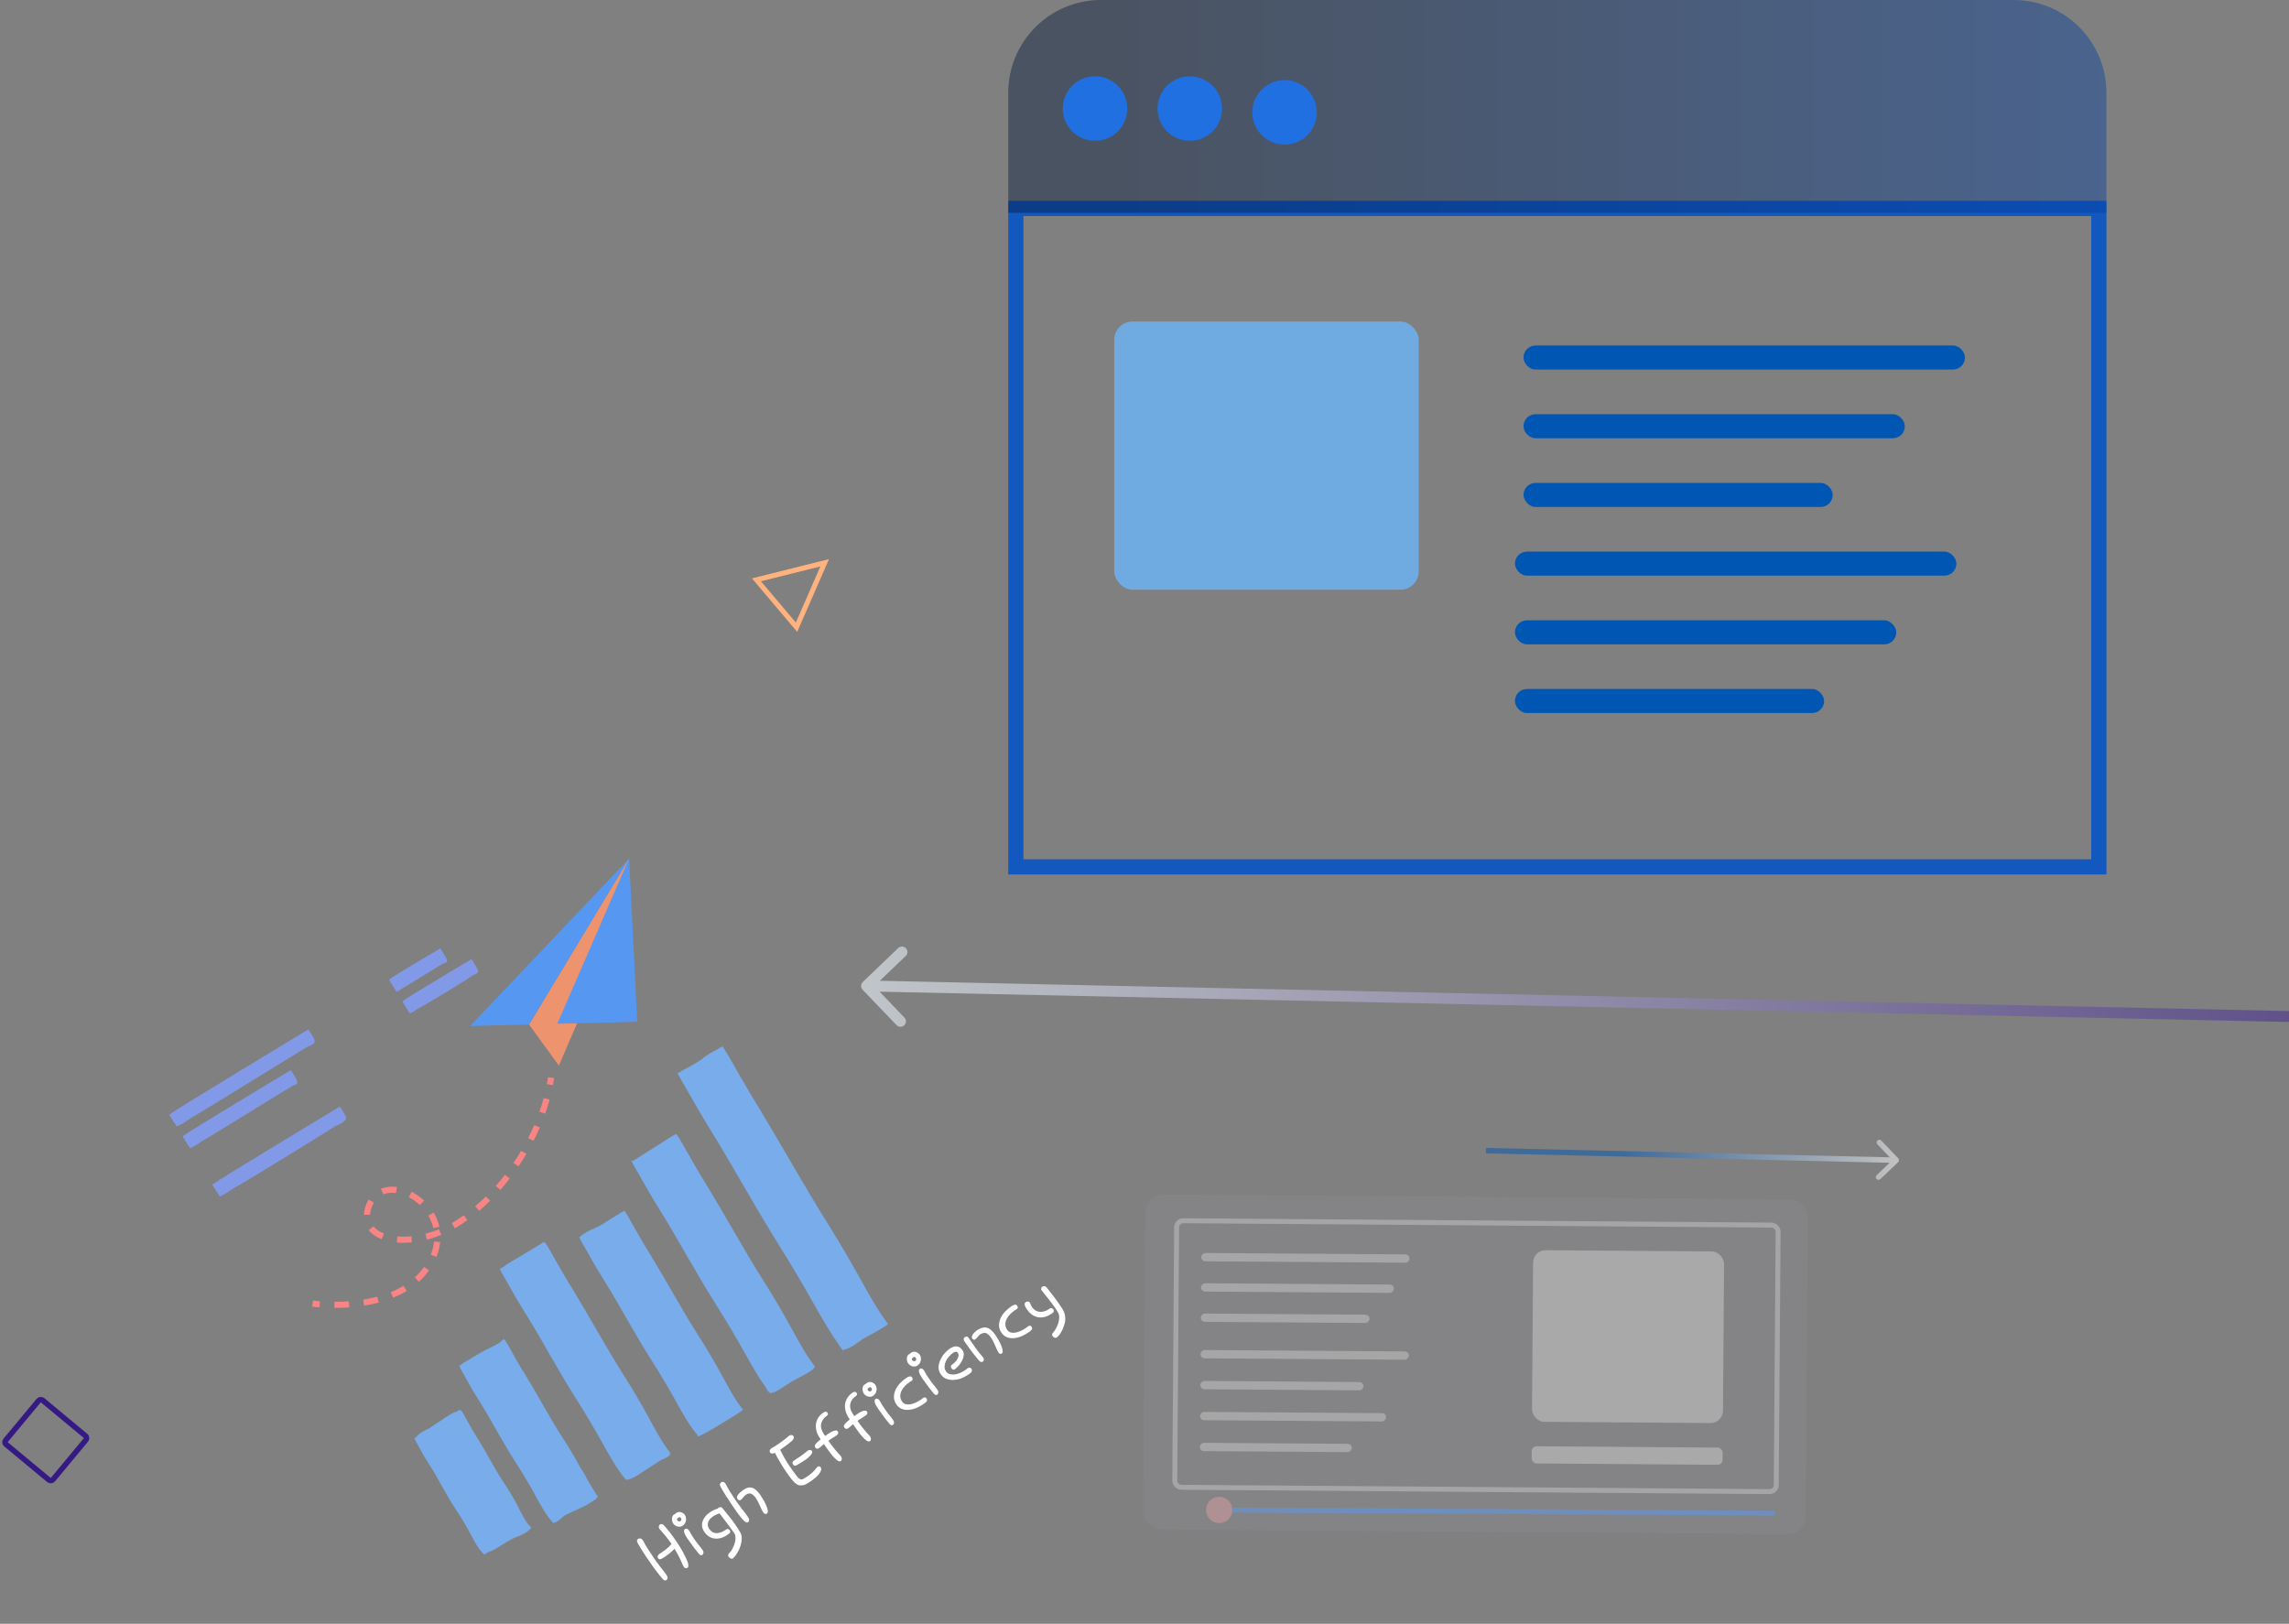 <svg width="420" height="298" viewBox="0 0 420 298" fill="none" xmlns="http://www.w3.org/2000/svg">
<rect x="0" y="0" width="420" height="298" fill="#808080" stroke="none"/>
<path d="M117.976 282.716C118.185 283.127 118.468 283.614 118.826 284.179C119.176 284.735 119.549 285.303 119.946 285.884C120.355 286.484 120.778 287.061 121.213 287.615C121.657 288.163 122.028 288.655 122.326 289.09C122.451 289.274 122.507 289.449 122.492 289.615C122.471 289.771 122.398 289.892 122.272 289.978C122.194 290.031 122.094 290.05 121.97 290.035C121.849 290.004 121.727 289.918 121.602 289.776C121.157 289.27 120.686 288.684 120.188 288.016C119.7 287.342 119.218 286.657 118.742 285.96C118.392 285.447 118.068 284.951 117.771 284.474C117.466 283.986 117.198 283.531 116.966 283.107C116.886 282.949 116.857 282.813 116.879 282.699C116.9 282.585 116.964 282.491 117.071 282.419C117.197 282.333 117.341 282.305 117.504 282.336C117.667 282.367 117.804 282.464 117.917 282.629L117.976 282.716ZM121.114 280.703C121.084 280.68 121.05 280.64 121.01 280.582C120.898 280.417 120.855 280.262 120.883 280.115C120.914 279.952 120.982 279.835 121.089 279.762C121.176 279.703 121.29 279.682 121.43 279.7C121.563 279.708 121.685 279.774 121.797 279.896C122.198 280.317 122.587 280.783 122.963 281.292C123.349 281.795 123.727 282.318 124.096 282.86C124.255 283.092 124.435 283.366 124.637 283.683C124.832 283.989 125.024 284.312 125.213 284.652C125.395 284.981 125.568 285.317 125.731 285.66C125.897 285.987 126.033 286.291 126.14 286.572C126.241 286.844 126.297 287.083 126.309 287.287C126.321 287.492 126.274 287.631 126.167 287.703C126.061 287.776 125.937 287.803 125.798 287.785C125.667 287.761 125.546 287.666 125.434 287.502C125.381 287.424 125.346 287.363 125.329 287.317C125.099 286.751 124.854 286.216 124.595 285.711C124.336 285.207 124.063 284.713 123.775 284.228C123.273 284.741 122.708 285.212 122.079 285.641C121.74 285.872 121.465 286.031 121.255 286.118C121.045 286.205 120.864 286.137 120.712 285.914C120.639 285.808 120.628 285.688 120.678 285.554C120.722 285.41 120.832 285.279 121.006 285.16C121.09 285.117 121.171 285.069 121.248 285.016C121.325 284.963 121.403 284.911 121.48 284.858C121.79 284.646 122.095 284.417 122.394 284.17C122.687 283.913 122.962 283.641 123.219 283.352C122.863 282.829 122.506 282.349 122.151 281.911C121.795 281.472 121.449 281.07 121.114 280.703ZM126.46 280.928C126.592 281.164 126.731 281.409 126.877 281.665C127.033 281.913 127.196 282.163 127.368 282.415C127.612 282.773 127.871 283.121 128.145 283.46C128.428 283.791 128.685 284.127 128.916 284.465C129.048 284.659 129.099 284.837 129.068 285C129.047 285.156 128.983 285.271 128.877 285.344C128.78 285.41 128.675 285.432 128.561 285.41C128.45 285.372 128.337 285.279 128.221 285.131C127.895 284.715 127.595 284.338 127.322 284C127.051 283.645 126.791 283.284 126.54 282.916C126.441 282.771 126.31 282.59 126.149 282.374C125.99 282.142 125.851 281.918 125.732 281.701C125.616 281.468 125.542 281.256 125.51 281.065C125.482 280.857 125.546 280.701 125.7 280.595C125.797 280.529 125.909 280.516 126.036 280.557C126.173 280.591 126.291 280.681 126.39 280.826L126.46 280.928ZM123.504 278.093C123.529 278.047 123.557 278.014 123.586 277.995C123.624 277.968 123.662 277.95 123.697 277.94C123.743 277.923 123.775 277.908 123.794 277.895C123.836 277.852 123.876 277.818 123.915 277.791C123.947 277.755 123.987 277.72 124.036 277.687C124.355 277.469 124.665 277.414 124.965 277.521C125.275 277.622 125.513 277.793 125.678 278.035C125.757 278.152 125.814 278.297 125.848 278.472C125.892 278.641 125.901 278.82 125.873 279.008C125.849 279.181 125.786 279.359 125.684 279.542C125.582 279.725 125.43 279.886 125.226 280.025C125.091 280.117 124.942 280.169 124.779 280.181C124.617 280.192 124.459 280.179 124.306 280.142C124.146 280.095 123.999 280.025 123.865 279.932C123.724 279.83 123.611 279.715 123.525 279.59C123.393 279.396 123.317 279.15 123.297 278.851C123.288 278.545 123.356 278.293 123.504 278.093ZM124.368 278.61L124.251 278.689C124.216 278.742 124.205 278.799 124.219 278.86C124.233 278.922 124.256 278.977 124.289 279.025C124.349 279.113 124.439 279.172 124.559 279.203C124.673 279.224 124.759 279.215 124.817 279.176C124.962 279.077 125.03 278.967 125.019 278.847C125.001 278.717 124.966 278.614 124.913 278.536C124.759 278.414 124.609 278.403 124.464 278.502C124.444 278.515 124.412 278.551 124.368 278.61ZM135.874 281.314C136.03 281.605 136.103 281.952 136.095 282.355C136.093 282.768 136.026 283.189 135.894 283.62C135.772 284.044 135.592 284.457 135.356 284.859C135.127 285.271 134.867 285.619 134.578 285.901C134.565 285.924 134.539 285.949 134.5 285.975C134.375 286.061 134.233 286.072 134.077 286.009C133.92 285.946 133.795 285.846 133.703 285.711C133.643 285.624 133.607 285.528 133.592 285.424C133.595 285.323 133.634 285.226 133.711 285.13C133.969 284.884 134.188 284.592 134.37 284.256C134.561 283.912 134.707 283.564 134.807 283.212C134.907 282.86 134.957 282.528 134.957 282.216C134.957 281.904 134.899 281.653 134.783 281.462C134.341 280.814 133.89 280.185 133.432 279.575C132.967 278.956 132.497 278.341 132.022 277.728C131.906 277.765 131.797 277.804 131.697 277.844C131.597 277.884 131.496 277.924 131.396 277.964L130.829 278.287C130.306 278.644 130.002 279.029 129.915 279.443C129.822 279.847 129.884 280.208 130.102 280.528C130.485 281.089 130.939 281.369 131.462 281.366C131.995 281.357 132.552 281.155 133.133 280.758L133.292 280.649C133.37 280.597 133.469 280.586 133.589 280.617C133.72 280.642 133.821 280.707 133.894 280.814C133.993 280.959 134.019 281.09 133.971 281.208C133.933 281.319 133.803 281.45 133.58 281.602C133.087 281.939 132.623 282.163 132.188 282.275C131.757 282.371 131.358 282.388 130.99 282.327C130.615 282.256 130.279 282.117 129.981 281.909C129.692 281.694 129.443 281.432 129.231 281.122C129.013 280.803 128.88 280.483 128.831 280.161C128.785 279.824 128.812 279.5 128.913 279.19C129.023 278.874 129.189 278.576 129.41 278.297C129.641 278.012 129.926 277.754 130.265 277.523C130.507 277.358 130.753 277.218 131.002 277.105C131.251 276.992 131.468 276.915 131.652 276.874C131.697 276.815 131.749 276.766 131.807 276.726C131.923 276.647 132.046 276.598 132.176 276.581C132.306 276.563 132.426 276.615 132.538 276.738C132.97 277.266 133.39 277.788 133.798 278.304C134.21 278.803 134.594 279.314 134.951 279.837C135.116 280.079 135.276 280.324 135.432 280.573C135.581 280.812 135.728 281.059 135.874 281.314ZM135.284 274.524C135.35 274.351 135.494 274.167 135.717 273.973C135.942 273.763 136.19 273.565 136.461 273.38C137.022 272.997 137.549 272.885 138.042 273.046C138.528 273.197 139.032 273.654 139.554 274.419C139.824 274.816 140.059 275.202 140.258 275.577C140.451 275.942 140.602 276.278 140.713 276.586C140.827 276.877 140.885 277.129 140.887 277.34C140.889 277.551 140.832 277.696 140.716 277.776C140.619 277.842 140.511 277.859 140.39 277.828C140.269 277.797 140.163 277.713 140.07 277.578C139.951 277.404 139.84 277.21 139.737 276.996C139.634 276.783 139.53 276.557 139.423 276.317C139.316 276.078 139.205 275.842 139.089 275.609C138.966 275.367 138.835 275.144 138.696 274.94C138.425 274.543 138.146 274.28 137.859 274.15C137.575 274.003 137.239 274.062 136.852 274.326C136.658 274.459 136.492 274.621 136.355 274.814C136.217 275.008 136.071 275.157 135.916 275.263C135.819 275.329 135.715 275.343 135.604 275.305C135.493 275.267 135.405 275.2 135.339 275.103C135.286 275.026 135.248 274.939 135.224 274.841C135.21 274.737 135.23 274.632 135.284 274.524ZM133.144 272.324C133.353 272.734 133.618 273.206 133.939 273.739C134.27 274.265 134.627 274.809 135.01 275.37C135.393 275.932 135.796 276.48 136.217 277.015C136.633 277.54 136.989 278.021 137.286 278.456C137.412 278.64 137.467 278.815 137.453 278.981C137.438 279.147 137.368 279.273 137.242 279.359C137.097 279.458 136.897 279.403 136.641 279.195C136.395 278.979 136.128 278.693 135.842 278.335C135.555 277.978 135.27 277.591 134.986 277.174C134.695 276.748 134.441 276.376 134.223 276.056C133.84 275.495 133.473 274.937 133.122 274.381C132.772 273.826 132.462 273.3 132.194 272.802C132.084 272.621 132.055 272.464 132.106 272.33C132.166 272.189 132.249 272.083 132.356 272.01C132.462 271.938 132.587 271.923 132.731 271.967C132.867 272.002 132.985 272.091 133.085 272.236L133.144 272.324ZM142.054 266.669C141.879 266.746 141.727 266.772 141.597 266.747C141.46 266.713 141.362 266.652 141.302 266.565C141.229 266.459 141.207 266.332 141.235 266.186C141.262 266.039 141.363 265.906 141.538 265.788C141.754 265.668 141.972 265.541 142.192 265.405C142.411 265.269 142.627 265.129 142.84 264.984C143.208 264.733 143.555 264.482 143.88 264.231C144.216 263.974 144.515 263.727 144.779 263.49C144.944 263.378 145.099 263.336 145.246 263.363C145.396 263.375 145.507 263.434 145.579 263.54C145.764 263.811 145.649 264.131 145.234 264.499C144.828 264.861 144.137 265.376 143.159 266.043C143.379 266.531 143.634 267.031 143.926 267.541C144.211 268.042 144.538 268.563 144.908 269.106C145.146 269.454 145.379 269.785 145.606 270.098C145.834 270.41 146.063 270.715 146.294 271.012C146.445 271.192 146.585 271.324 146.713 271.407C146.843 271.474 146.977 271.503 147.113 271.495C147.253 271.471 147.403 271.411 147.565 271.315C147.736 271.212 147.943 271.078 148.185 270.913C148.494 270.702 148.786 270.474 149.06 270.231C149.336 269.971 149.579 269.692 149.787 269.394C149.854 269.306 149.927 269.235 150.004 269.182C150.13 269.096 150.24 269.071 150.335 269.106C150.439 269.134 150.521 269.191 150.58 269.278C150.706 269.462 150.721 269.672 150.626 269.907C150.531 270.142 150.386 270.376 150.19 270.609C150.004 270.835 149.787 271.047 149.539 271.245C149.297 271.452 149.089 271.615 148.915 271.734C148.731 271.86 148.52 271.997 148.281 272.146C148.058 272.298 147.816 272.42 147.553 272.514C147.294 272.592 147.028 272.617 146.755 272.591C146.481 272.565 146.218 272.439 145.966 272.215C145.726 272.009 145.466 271.732 145.186 271.384C144.9 271.027 144.611 270.635 144.32 270.209C144.083 269.86 143.853 269.513 143.631 269.168C143.413 268.806 143.208 268.464 143.016 268.141C142.824 267.818 142.66 267.526 142.524 267.264C142.381 266.992 142.27 266.777 142.19 266.619C142.142 266.652 142.109 266.667 142.093 266.664C142.086 266.654 142.073 266.656 142.054 266.669ZM146.164 268.887C146.002 268.983 145.863 269.007 145.745 268.96C145.637 268.906 145.547 268.826 145.474 268.719C145.408 268.622 145.388 268.509 145.412 268.379C145.447 268.242 145.531 268.127 145.667 268.034C145.832 267.922 145.999 267.815 146.171 267.712C146.351 267.603 146.524 267.492 146.689 267.38C147.221 267.017 147.729 266.628 148.212 266.213C148.373 266.117 148.519 266.081 148.65 266.106C148.789 266.124 148.894 266.173 148.963 266.253C149.062 266.399 149.066 266.56 148.973 266.736C148.874 266.903 148.736 267.075 148.56 267.252C148.383 267.43 148.186 267.599 147.97 267.761C147.748 267.913 147.554 268.045 147.389 268.157C147.186 268.296 146.984 268.427 146.784 268.549C146.577 268.662 146.371 268.774 146.164 268.887ZM151.217 259.14C151.359 259.057 151.481 259.038 151.582 259.083C151.693 259.12 151.781 259.188 151.847 259.284C151.9 259.362 151.921 259.454 151.909 259.562C151.891 259.659 151.828 259.745 151.722 259.817C151.141 260.214 150.79 260.708 150.67 261.301C150.543 261.884 150.74 262.558 151.262 263.323L151.401 263.526C151.604 263.387 151.822 263.239 152.054 263.08C152.286 262.922 152.509 262.791 152.723 262.688C152.936 262.585 153.132 262.529 153.311 262.521C153.493 262.496 153.636 262.561 153.742 262.716C153.815 262.822 153.831 262.939 153.79 263.066C153.749 263.194 153.661 263.303 153.525 263.396C153.273 263.568 153.014 263.738 152.746 263.907C152.481 264.059 152.231 264.222 151.995 264.397C152.381 264.942 152.772 265.463 153.168 265.959C153.573 266.449 153.907 266.824 154.169 267.085C154.189 267.114 154.209 267.143 154.229 267.172C154.258 267.194 154.283 267.22 154.303 267.249C154.422 267.423 154.474 267.593 154.46 267.759C154.455 267.919 154.394 268.038 154.278 268.117C154.123 268.223 153.918 268.193 153.663 268.026C153.411 267.844 153.138 267.59 152.845 267.265C152.562 266.933 152.274 266.562 151.98 266.153C151.686 265.743 151.417 265.359 151.173 265.001C150.973 265.166 150.801 265.319 150.656 265.46C150.505 265.592 150.371 265.697 150.255 265.776C150.148 265.849 150.033 265.878 149.91 265.863C149.779 265.838 149.678 265.773 149.605 265.666C149.526 265.55 149.492 265.438 149.504 265.331C149.526 265.217 149.581 265.101 149.671 264.983C149.761 264.865 149.881 264.74 150.033 264.609C150.194 264.47 150.376 264.311 150.578 264.13L150.42 263.897C150.109 263.443 149.903 262.995 149.801 262.554C149.692 262.103 149.666 261.681 149.724 261.287C149.784 260.877 149.927 260.503 150.151 260.166C150.368 259.819 150.651 259.526 150.999 259.289L151.217 259.14ZM156.56 255.494C156.702 255.411 156.824 255.392 156.925 255.436C157.036 255.474 157.125 255.542 157.191 255.638C157.244 255.716 157.264 255.808 157.252 255.916C157.234 256.013 157.171 256.098 157.065 256.171C156.484 256.567 156.134 257.062 156.013 257.655C155.886 258.238 156.084 258.912 156.605 259.677L156.744 259.88C156.947 259.741 157.165 259.593 157.397 259.434C157.63 259.276 157.853 259.145 158.066 259.042C158.28 258.939 158.476 258.883 158.654 258.875C158.836 258.85 158.98 258.915 159.085 259.07C159.158 259.176 159.174 259.293 159.133 259.42C159.092 259.548 159.004 259.657 158.868 259.75C158.617 259.922 158.357 260.092 158.089 260.26C157.824 260.413 157.574 260.576 157.339 260.751C157.725 261.296 158.116 261.817 158.511 262.313C158.916 262.803 159.25 263.178 159.513 263.439C159.533 263.468 159.552 263.497 159.572 263.526C159.602 263.548 159.626 263.574 159.646 263.603C159.765 263.777 159.817 263.947 159.803 264.113C159.798 264.273 159.738 264.392 159.621 264.471C159.467 264.577 159.261 264.546 159.006 264.38C158.754 264.198 158.481 263.944 158.189 263.619C157.905 263.287 157.617 262.916 157.323 262.507C157.03 262.097 156.761 261.713 156.516 261.355C156.316 261.52 156.144 261.673 155.999 261.814C155.848 261.946 155.714 262.051 155.598 262.13C155.492 262.203 155.377 262.232 155.253 262.217C155.123 262.192 155.021 262.127 154.949 262.02C154.869 261.904 154.836 261.792 154.847 261.685C154.869 261.571 154.925 261.455 155.014 261.337C155.104 261.219 155.225 261.094 155.376 260.963C155.537 260.824 155.719 260.665 155.922 260.484L155.763 260.251C155.453 259.796 155.246 259.349 155.144 258.908C155.035 258.457 155.01 258.035 155.067 257.641C155.128 257.231 155.27 256.857 155.494 256.52C155.711 256.173 155.994 255.88 156.342 255.643L156.56 255.494ZM161.424 257.07C161.556 257.306 161.695 257.551 161.841 257.807C161.997 258.055 162.16 258.305 162.332 258.557C162.576 258.915 162.835 259.263 163.109 259.602C163.392 259.933 163.649 260.269 163.88 260.608C164.012 260.801 164.063 260.979 164.032 261.142C164.011 261.298 163.947 261.413 163.841 261.486C163.744 261.552 163.639 261.574 163.525 261.552C163.414 261.515 163.3 261.422 163.185 261.273C162.859 260.857 162.559 260.48 162.286 260.142C162.015 259.787 161.755 259.426 161.504 259.058C161.404 258.913 161.274 258.733 161.113 258.517C160.954 258.284 160.815 258.06 160.696 257.843C160.579 257.611 160.506 257.398 160.474 257.207C160.446 256.999 160.509 256.843 160.664 256.737C160.761 256.671 160.873 256.658 161 256.699C161.137 256.733 161.255 256.823 161.354 256.968L161.424 257.07ZM158.468 254.235C158.493 254.189 158.52 254.156 158.549 254.137C158.588 254.11 158.625 254.092 158.661 254.082C158.706 254.065 158.739 254.05 158.758 254.037C158.8 253.994 158.84 253.96 158.879 253.933C158.911 253.897 158.951 253.863 159 253.83C159.319 253.612 159.629 253.556 159.929 253.663C160.239 253.764 160.476 253.935 160.642 254.177C160.721 254.294 160.778 254.439 160.812 254.614C160.856 254.783 160.865 254.962 160.837 255.15C160.813 255.323 160.75 255.501 160.648 255.684C160.546 255.867 160.393 256.028 160.19 256.167C160.055 256.259 159.906 256.311 159.743 256.323C159.581 256.334 159.423 256.321 159.27 256.284C159.11 256.237 158.963 256.167 158.829 256.074C158.688 255.972 158.575 255.857 158.489 255.732C158.357 255.538 158.281 255.292 158.261 254.993C158.252 254.688 158.32 254.435 158.468 254.235ZM159.331 254.752L159.215 254.832C159.18 254.884 159.169 254.941 159.183 255.003C159.197 255.064 159.22 255.119 159.253 255.168C159.312 255.255 159.402 255.314 159.523 255.345C159.637 255.367 159.723 255.358 159.781 255.318C159.926 255.219 159.993 255.109 159.982 254.989C159.965 254.859 159.929 254.756 159.877 254.678C159.723 254.556 159.573 254.545 159.428 254.644C159.408 254.657 159.376 254.693 159.331 254.752ZM169.336 256.565C169.481 256.466 169.611 256.428 169.725 256.449C169.832 256.461 169.922 256.52 169.995 256.627C170.087 256.762 170.123 256.887 170.101 257.001C170.073 257.105 170.017 257.2 169.934 257.285C169.85 257.371 169.75 257.453 169.634 257.532C169.518 257.612 169.416 257.681 169.329 257.74C168.923 258.018 168.491 258.248 168.035 258.432C167.572 258.606 167.123 258.707 166.688 258.734C166.252 258.762 165.842 258.701 165.457 258.553C165.072 258.404 164.747 258.136 164.483 257.749C164.173 257.294 164.018 256.839 164.02 256.384C164.024 255.912 164.125 255.468 164.322 255.05C164.522 254.615 164.796 254.216 165.143 253.851C165.5 253.48 165.877 253.159 166.274 252.888C166.525 252.716 166.742 252.618 166.924 252.593C167.099 252.559 167.246 252.629 167.365 252.803C167.437 252.91 167.468 253.017 167.456 253.124C167.454 253.225 167.404 253.308 167.308 253.374C167.24 253.42 167.177 253.463 167.119 253.503C167.054 253.533 166.993 253.568 166.935 253.607C166.596 253.839 166.29 254.097 166.017 254.383C165.753 254.662 165.545 254.96 165.392 255.277C165.25 255.587 165.18 255.911 165.184 256.249C165.19 256.571 165.303 256.892 165.521 257.211C165.692 257.463 165.915 257.623 166.189 257.691C166.463 257.76 166.757 257.765 167.072 257.706C167.386 257.648 167.705 257.543 168.029 257.394C168.352 257.244 168.649 257.077 168.92 256.892C168.998 256.839 169.07 256.789 169.138 256.743C169.199 256.687 169.265 256.628 169.336 256.565ZM169.555 251.522C169.687 251.757 169.826 252.003 169.972 252.258C170.128 252.507 170.291 252.757 170.463 253.009C170.707 253.367 170.966 253.715 171.24 254.053C171.523 254.385 171.78 254.72 172.011 255.059C172.143 255.253 172.194 255.431 172.163 255.594C172.142 255.75 172.078 255.865 171.972 255.937C171.875 256.003 171.77 256.026 171.656 256.004C171.545 255.966 171.432 255.873 171.316 255.725C170.99 255.309 170.69 254.932 170.417 254.594C170.146 254.239 169.886 253.878 169.635 253.51C169.536 253.365 169.405 253.184 169.244 252.968C169.085 252.736 168.946 252.511 168.827 252.295C168.711 252.062 168.637 251.85 168.605 251.659C168.577 251.451 168.641 251.294 168.795 251.189C168.892 251.122 169.004 251.11 169.131 251.151C169.268 251.185 169.386 251.275 169.485 251.42L169.555 251.522ZM166.599 248.687C166.624 248.641 166.652 248.608 166.681 248.588C166.719 248.562 166.757 248.544 166.792 248.533C166.837 248.517 166.87 248.502 166.889 248.489C166.931 248.446 166.971 248.411 167.01 248.385C167.042 248.349 167.082 248.314 167.131 248.281C167.45 248.063 167.76 248.008 168.06 248.115C168.37 248.216 168.608 248.387 168.773 248.629C168.852 248.745 168.909 248.891 168.943 249.066C168.987 249.235 168.996 249.413 168.968 249.602C168.944 249.775 168.881 249.952 168.779 250.136C168.677 250.319 168.524 250.48 168.321 250.618C168.186 250.711 168.037 250.763 167.874 250.774C167.712 250.786 167.554 250.773 167.401 250.736C167.241 250.689 167.094 250.619 166.96 250.526C166.819 250.423 166.706 250.309 166.62 250.183C166.488 249.99 166.412 249.743 166.392 249.445C166.383 249.139 166.451 248.887 166.599 248.687ZM167.462 249.204L167.346 249.283C167.311 249.336 167.3 249.393 167.314 249.454C167.328 249.516 167.351 249.571 167.384 249.619C167.444 249.706 167.534 249.765 167.654 249.797C167.768 249.818 167.854 249.809 167.912 249.77C168.057 249.67 168.125 249.561 168.113 249.441C168.096 249.311 168.061 249.207 168.008 249.13C167.854 249.008 167.704 248.997 167.559 249.096C167.539 249.109 167.507 249.145 167.462 249.204ZM177.498 251.124C177.662 251.012 177.81 250.968 177.94 250.992C178.064 251.007 178.165 251.073 178.244 251.189C178.33 251.315 178.362 251.435 178.341 251.549C178.322 251.646 178.275 251.743 178.198 251.838C178.13 251.926 178.039 252.01 177.922 252.09C177.816 252.162 177.719 252.228 177.632 252.288C177.226 252.565 176.786 252.794 176.313 252.975C175.844 253.139 175.38 253.229 174.922 253.243C174.464 253.258 174.031 253.185 173.623 253.023C173.214 252.862 172.878 252.588 172.614 252.2C172.33 251.784 172.197 251.35 172.215 250.898C172.236 250.43 172.346 249.978 172.546 249.544C172.747 249.11 173.007 248.712 173.328 248.351C173.649 247.99 173.975 247.697 174.304 247.472C174.468 247.36 174.646 247.267 174.837 247.194C175.038 247.113 175.239 247.076 175.44 247.08C175.642 247.084 175.842 247.139 176.042 247.244C176.241 247.349 176.427 247.528 176.599 247.779C176.803 248.079 176.882 248.402 176.833 248.747C176.785 249.092 176.675 249.43 176.503 249.76C176.331 250.09 176.118 250.391 175.864 250.664C175.61 250.936 175.385 251.147 175.188 251.295C175.082 251.368 174.973 251.385 174.862 251.347C174.754 251.293 174.664 251.213 174.592 251.107C174.532 251.019 174.497 250.916 174.486 250.796C174.468 250.666 174.517 250.561 174.634 250.482C174.818 250.357 174.998 250.205 175.175 250.028C175.361 249.844 175.515 249.653 175.637 249.457C175.761 249.244 175.839 249.036 175.869 248.83C175.899 248.625 175.855 248.436 175.736 248.261C175.558 248 175.27 248.005 174.873 248.276C174.612 248.454 174.362 248.681 174.125 248.957C173.881 249.222 173.687 249.511 173.544 249.821C173.401 250.131 173.323 250.454 173.311 250.789C173.301 251.107 173.395 251.412 173.594 251.702C173.746 251.925 173.949 252.077 174.203 252.159C174.467 252.234 174.757 252.264 175.072 252.247C175.39 252.214 175.718 252.133 176.054 252.002C176.4 251.865 176.733 251.688 177.053 251.47C177.13 251.417 177.208 251.364 177.285 251.312C177.356 251.249 177.427 251.186 177.498 251.124ZM178.379 245.117C178.468 244.915 178.6 244.725 178.777 244.548C178.964 244.364 179.168 244.196 179.391 244.044C179.714 243.852 180.016 243.723 180.299 243.658C180.581 243.594 180.854 243.599 181.118 243.674C181.375 243.739 181.63 243.885 181.883 244.109C182.129 244.325 182.384 244.626 182.649 245.013C182.919 245.41 183.154 245.796 183.353 246.171C183.546 246.536 183.697 246.872 183.808 247.18C183.912 247.478 183.965 247.732 183.967 247.944C183.986 248.158 183.937 248.305 183.821 248.384C183.734 248.443 183.637 248.467 183.529 248.455C183.422 248.443 183.325 248.375 183.239 248.249C183.153 248.123 183.059 247.953 182.956 247.74C182.856 247.51 182.749 247.271 182.636 247.022C182.526 246.756 182.406 246.498 182.277 246.246C182.15 245.977 182.018 245.741 181.879 245.538C181.687 245.257 181.511 245.051 181.351 244.92C181.193 244.772 181.038 244.679 180.884 244.642C180.734 244.588 180.583 244.585 180.431 244.632C180.272 244.67 180.104 244.735 179.926 244.828C179.723 244.966 179.543 245.139 179.386 245.346C179.228 245.552 179.077 245.705 178.932 245.804C178.845 245.863 178.749 245.879 178.645 245.851C178.55 245.816 178.473 245.755 178.414 245.668C178.368 245.6 178.336 245.523 178.319 245.435C178.305 245.331 178.325 245.225 178.379 245.117ZM177.641 245.408C178.077 246.047 178.524 246.692 178.983 247.344C179.435 247.986 179.882 248.547 180.322 249.026L180.392 249.128C180.504 249.292 180.546 249.448 180.519 249.595C180.494 249.725 180.433 249.823 180.337 249.889C180.249 249.948 180.141 249.966 180.01 249.941C179.88 249.917 179.749 249.829 179.618 249.677C179.252 249.246 178.886 248.793 178.52 248.319C178.155 247.845 177.793 247.347 177.437 246.824C177.364 246.718 177.277 246.6 177.174 246.471C177.072 246.342 176.986 246.216 176.917 246.094C176.85 245.955 176.82 245.827 176.825 245.71C176.833 245.576 176.905 245.463 177.041 245.371C177.137 245.305 177.248 245.279 177.371 245.294C177.498 245.293 177.588 245.331 177.641 245.408ZM188.618 243.408C188.764 243.309 188.893 243.27 189.007 243.291C189.115 243.303 189.205 243.363 189.277 243.469C189.37 243.604 189.405 243.729 189.384 243.843C189.356 243.948 189.3 244.042 189.216 244.128C189.133 244.213 189.033 244.296 188.917 244.375C188.8 244.454 188.699 244.523 188.612 244.583C188.205 244.86 187.774 245.091 187.317 245.275C186.854 245.449 186.405 245.549 185.97 245.577C185.535 245.604 185.125 245.544 184.739 245.395C184.354 245.246 184.03 244.979 183.765 244.591C183.455 244.136 183.301 243.681 183.302 243.226C183.307 242.755 183.408 242.31 183.605 241.892C183.805 241.458 184.078 241.058 184.425 240.693C184.782 240.322 185.159 240.001 185.556 239.731C185.808 239.559 186.024 239.461 186.206 239.436C186.381 239.401 186.528 239.471 186.647 239.646C186.72 239.752 186.75 239.859 186.738 239.966C186.736 240.067 186.687 240.151 186.59 240.217C186.522 240.263 186.459 240.306 186.401 240.346C186.336 240.375 186.275 240.41 186.217 240.45C185.878 240.681 185.572 240.94 185.299 241.225C185.036 241.504 184.827 241.802 184.675 242.119C184.532 242.43 184.462 242.754 184.466 243.092C184.473 243.414 184.585 243.734 184.803 244.054C184.975 244.305 185.197 244.465 185.471 244.534C185.745 244.602 186.039 244.607 186.354 244.549C186.669 244.49 186.988 244.386 187.311 244.236C187.634 244.086 187.932 243.919 188.203 243.734C188.28 243.681 188.353 243.632 188.42 243.585C188.482 243.53 188.548 243.47 188.618 243.408ZM188.981 239.074C189.095 239.408 189.222 239.676 189.361 239.88C189.539 240.141 189.749 240.345 189.991 240.492C190.243 240.632 190.506 240.716 190.779 240.742C191.062 240.762 191.351 240.728 191.646 240.64C191.94 240.552 192.223 240.416 192.494 240.231C192.523 240.211 192.552 240.191 192.582 240.172C192.604 240.142 192.63 240.117 192.659 240.098C192.736 240.045 192.839 240.039 192.966 240.08C193.096 240.104 193.197 240.17 193.27 240.276C193.363 240.412 193.393 240.54 193.362 240.66C193.341 240.774 193.223 240.904 193.01 241.049C192.507 241.393 192.031 241.611 191.584 241.704C191.136 241.796 190.719 241.797 190.331 241.707C189.937 241.608 189.58 241.439 189.263 241.202C188.948 240.949 188.675 240.653 188.444 240.314C188.378 240.217 188.305 240.11 188.226 239.994C188.15 239.862 188.093 239.737 188.056 239.621C188.012 239.494 187.996 239.378 188.008 239.27C188.023 239.146 188.089 239.045 188.205 238.966C188.302 238.9 188.426 238.864 188.579 238.859C188.735 238.838 188.856 238.89 188.942 239.016L188.981 239.074ZM192.042 236.262C192.454 236.762 192.838 237.252 193.194 237.732C193.56 238.206 193.911 238.69 194.248 239.183C194.44 239.464 194.628 239.74 194.813 240.011C194.991 240.272 195.14 240.554 195.261 240.855C195.381 241.156 195.45 241.485 195.466 241.842C195.49 242.209 195.433 242.624 195.295 243.087C195.232 243.286 195.153 243.503 195.058 243.738C194.973 243.967 194.868 244.187 194.743 244.4C194.625 244.622 194.494 244.825 194.35 245.009C194.206 245.192 194.051 245.34 193.887 245.452C193.77 245.532 193.637 245.544 193.487 245.491C193.347 245.431 193.234 245.338 193.148 245.212C193.088 245.125 193.052 245.029 193.037 244.925C193.04 244.824 193.083 244.731 193.166 244.646C193.381 244.4 193.578 244.117 193.757 243.796C193.945 243.469 194.088 243.138 194.185 242.802C194.292 242.459 194.346 242.124 194.349 241.796C194.359 241.477 194.299 241.192 194.17 240.939C194.02 240.658 193.833 240.353 193.609 240.024C193.474 239.847 193.34 239.661 193.208 239.468C193.069 239.264 192.924 239.073 192.773 238.892L191.171 236.857C191.158 236.837 191.146 236.831 191.137 236.838C191.13 236.828 191.12 236.813 191.107 236.794C191.028 236.678 191.004 236.56 191.035 236.439C191.069 236.302 191.139 236.197 191.246 236.125C191.352 236.052 191.48 236.021 191.63 236.033C191.773 236.034 191.91 236.111 192.042 236.262Z" fill="white"/>
<rect x="210.174" y="219.204" width="121.571" height="61.45" rx="3.322" transform="rotate(0.422 210.174 219.204)" fill="#9A9EA6" fill-opacity="0.17"/>
<rect x="215.907" y="224.018" width="110.367" height="48.917" rx="1.207" transform="rotate(0.422 215.907 224.018)" stroke="white" stroke-opacity="0.27" stroke-width="0.907"/>
<circle cx="223.699" cy="277.102" r="2.414" transform="rotate(0.422 223.699 277.102)" fill="#FFAAAA" fill-opacity="0.36"/>
<path d="M226.113 277.12L325.671 277.688" stroke="#6E8FBE" stroke-width="0.907"/>
<rect width="38.216" height="1.523" rx="0.762" transform="matrix(1 0.007 0.007 -1 220.406 231.464)" fill="#D9D9D9" fill-opacity="0.4"/>
<rect width="38.216" height="1.523" rx="0.762" transform="matrix(1 0.007 0.007 -1 220.275 249.271)" fill="#D9D9D9" fill-opacity="0.4"/>
<rect width="29.937" height="1.523" rx="0.762" transform="matrix(1 0.007 0.007 -1 220.232 254.947)" fill="#D9D9D9" fill-opacity="0.4"/>
<rect width="34.133" height="1.523" rx="0.762" transform="matrix(1 0.007 0.007 -1 220.191 260.625)" fill="#D9D9D9" fill-opacity="0.4"/>
<rect width="27.896" height="1.523" rx="0.762" transform="matrix(1 0.007 0.007 -1 220.148 266.3)" fill="#D9D9D9" fill-opacity="0.4"/>
<rect width="35.381" height="1.523" rx="0.762" transform="matrix(1 0.007 0.007 -1 220.365 237.02)" fill="#D9D9D9" fill-opacity="0.4"/>
<rect width="30.958" height="1.523" rx="0.762" transform="matrix(1 0.007 0.007 -1 220.324 242.577)" fill="#D9D9D9" fill-opacity="0.4"/>
<rect x="281.32" y="229.418" width="35.042" height="31.495" rx="2.268" transform="rotate(0.422 281.32 229.418)" fill="white" fill-opacity="0.3"/>
<rect x="281.055" y="265.408" width="35.042" height="3.155" rx="0.907" transform="rotate(0.422 281.055 265.408)" fill="white" fill-opacity="0.3"/>
<path d="M348.282 213.277C348.482 213.087 348.49 212.77 348.299 212.57L345.192 209.315C345.001 209.116 344.685 209.108 344.485 209.299C344.285 209.49 344.278 209.806 344.468 210.006L347.23 212.899L344.337 215.661C344.137 215.852 344.13 216.168 344.32 216.368C344.511 216.568 344.828 216.575 345.027 216.384L348.282 213.277ZM272.637 211.664L347.926 213.416L347.949 212.416L272.66 210.664L272.637 211.664Z" fill="url(#paint0_linear_70_358)" fill-opacity="0.51"/>
<rect x="186.395" y="38.254" width="198.71" height="120.833" stroke="#1358BF" stroke-width="2.79"/>
<path d="M185 17.012C185 7.616 192.616 0 202.012 0H369.488C378.884 0 386.5 7.616 386.5 17.012V39.053H185V17.012Z" fill="url(#paint1_linear_70_358)" fill-opacity="0.42"/>
<rect x="204.445" y="59.005" width="55.876" height="49.221" rx="3.371" fill="#6FAAE0"/>
<rect x="279.545" y="63.408" width="80.999" height="4.412" rx="2.206" fill="#0056B3"/>
<rect x="277.971" y="101.229" width="80.999" height="4.412" rx="2.206" fill="#0056B3"/>
<rect x="279.545" y="76.015" width="69.968" height="4.412" rx="2.206" fill="#0056B3"/>
<rect x="277.971" y="113.837" width="69.968" height="4.412" rx="2.206" fill="#0056B3"/>
<rect x="279.545" y="88.622" width="56.731" height="4.412" rx="2.206" fill="#0056B3"/>
<rect x="277.971" y="126.442" width="56.731" height="4.412" rx="2.206" fill="#0056B3"/>
<rect x="0.704" y="264.728" width="10.513" height="11.28" rx="0.5" transform="rotate(-50.281 0.704 264.728)" stroke="#361A84"/>
<path d="M138.798 106.408L151.318 103.281L146.152 115.106L138.798 106.408Z" stroke="#FFB27D" stroke-width="0.918"/>
<path d="M97.352 280.218C96.416 279.263 95.817 278.002 95.22 276.825C94.483 275.38 93.676 273.94 92.768 272.593C90.843 269.747 89.317 266.659 87.504 263.742C87.251 263.337 86.996 262.937 86.749 262.529C86.507 262.121 86.281 261.713 86.047 261.3C85.816 260.89 85.592 260.48 85.37 260.065C85.151 259.656 84.946 259.222 84.635 258.872C84.608 258.839 84.569 258.842 84.535 258.854C84.522 258.833 84.51 258.811 84.497 258.79C84.462 258.73 84.393 258.718 84.329 258.747C84.127 258.847 83.93 258.956 83.732 259.07C83.316 259.166 82.914 259.405 82.555 259.611C82.045 259.901 81.578 260.249 81.091 260.571C80.485 260.973 79.867 261.356 79.266 261.767C79.112 261.871 78.956 261.98 78.803 262.087C78.346 262.302 77.893 262.522 77.464 262.79C77.014 263.07 76.581 263.393 76.291 263.839C76.27 263.851 76.25 263.867 76.231 263.883C76.229 263.88 76.225 263.873 76.224 263.87C76.158 263.795 76.023 263.876 76.055 263.971C76.195 264.357 76.419 264.706 76.62 265.065C76.829 265.438 77.032 265.812 77.232 266.191C77.627 266.937 78.058 267.669 78.522 268.374C79.468 269.813 80.303 271.326 81.14 272.83C81.979 274.337 82.85 275.836 83.807 277.273C84.739 278.675 85.61 280.126 86.393 281.621C86.747 282.298 87.103 282.98 87.511 283.624C87.905 284.252 88.354 284.883 88.942 285.343C88.985 285.374 89.039 285.321 89 285.283C88.982 285.266 88.966 285.247 88.952 285.23C89.194 285.094 89.428 284.951 89.665 284.807C90.568 284.527 91.404 283.96 92.183 283.464C92.721 283.119 93.266 282.791 93.833 282.495C93.983 282.418 94.129 282.339 94.277 282.259C94.814 282.05 95.352 281.841 95.867 281.587C96.458 281.297 97.039 280.935 97.448 280.406C97.51 280.325 97.457 280.217 97.359 280.222L97.352 280.218Z" fill="#78ACEA"/>
<path d="M106.545 269.435C105.603 267.687 104.604 265.944 103.518 264.29C100.984 260.422 98.85 256.311 96.429 252.371C96.091 251.824 95.752 251.282 95.421 250.732C95.096 250.185 94.785 249.635 94.468 249.081C94.153 248.532 93.846 247.98 93.541 247.426C93.239 246.878 92.948 246.299 92.559 245.816C92.498 245.742 92.413 245.764 92.386 245.829C92.374 245.828 92.36 245.832 92.349 245.835C92.166 245.919 92.034 246.116 91.874 246.244C91.675 246.399 91.461 246.539 91.24 246.662C90.755 246.938 90.259 247.176 89.757 247.417C88.616 247.965 87.544 248.615 86.463 249.27C85.755 249.7 85.006 250.096 84.343 250.596C84.296 250.612 84.262 250.665 84.29 250.734C84.502 251.241 84.8 251.714 85.074 252.196C85.36 252.696 85.639 253.2 85.913 253.703C86.459 254.702 87.039 255.684 87.653 256.642C88.904 258.594 90.044 260.621 91.187 262.638C92.331 264.657 93.511 266.676 94.773 268.626C96.004 270.532 97.175 272.487 98.254 274.48C98.742 275.383 99.236 276.294 99.78 277.168C100.304 278.016 100.89 278.877 101.601 279.544C101.654 279.591 101.704 279.532 101.655 279.476C101.641 279.459 101.627 279.443 101.615 279.43C101.628 279.43 101.637 279.433 101.648 279.43C102.385 279.323 102.852 278.694 103.41 278.264C103.486 278.207 103.563 278.157 103.64 278.103C103.712 278.064 103.778 278.025 103.851 277.99C104.516 277.651 105.194 277.35 105.874 277.044C107.199 276.448 108.472 275.801 109.595 274.872C109.66 274.816 109.608 274.729 109.541 274.712C109.548 274.662 109.549 274.609 109.536 274.559C109.588 274.614 109.64 274.673 109.696 274.726C109.748 274.772 109.799 274.713 109.749 274.657C109.634 274.526 109.525 274.39 109.414 274.252C109.367 274.173 109.321 274.095 109.274 274.017C109.13 273.788 108.992 273.555 108.853 273.323C108.535 272.794 108.175 272.293 107.896 271.74C107.657 271.269 106.818 269.66 106.537 269.435L106.545 269.435Z" fill="#78ACEA"/>
<path d="M119.182 260.423C117.778 257.855 116.29 255.272 114.715 252.802C111.375 247.578 108.435 242.113 105.208 236.818C104.759 236.084 104.307 235.352 103.865 234.614C103.429 233.881 103.008 233.147 102.579 232.405C102.154 231.669 101.736 230.933 101.322 230.195C100.911 229.463 100.509 228.697 100.012 228.033C99.922 227.911 99.816 227.958 99.832 228.075C99.821 228.057 99.811 228.038 99.8 228.02C99.769 227.969 99.692 227.942 99.641 227.98C98.392 228.882 93.024 231.944 92.771 232.172C92.628 232.302 92.481 232.439 92.315 232.545C92.171 232.639 92.008 232.688 91.866 232.78C91.86 232.783 91.861 232.791 91.857 232.798C91.766 232.741 91.684 232.81 91.743 232.943C92.048 233.607 92.444 234.246 92.814 234.888C93.2 235.557 93.578 236.227 93.954 236.902C94.697 238.233 95.477 239.55 96.289 240.84C97.944 243.471 99.489 246.179 101.035 248.875C102.585 251.577 104.171 254.278 105.836 256.906C107.463 259.476 109.03 262.098 110.506 264.758C111.173 265.962 111.846 267.176 112.57 268.351C113.27 269.495 114.035 270.657 114.91 271.6C114.968 271.663 115.011 271.605 114.965 271.534C115.119 271.573 115.304 271.52 115.453 271.481C115.701 271.411 115.937 271.307 116.167 271.191C116.715 270.918 117.24 270.585 117.747 270.243C118.199 269.938 118.649 269.629 119.118 269.346C119.823 268.918 120.486 268.418 121.198 268.003C121.721 267.7 122.443 267.54 122.851 267.065C122.871 267.044 122.892 267.024 122.904 266.996C122.927 266.966 122.952 266.939 122.97 266.908C123.002 266.852 122.962 266.798 122.909 266.785C122.893 266.717 122.866 266.651 122.833 266.589C122.833 266.589 122.83 266.583 122.828 266.58C122.888 266.646 122.943 266.72 123.002 266.783C123.063 266.852 123.112 266.783 123.049 266.705C121.533 264.829 120.337 262.551 119.169 260.414L119.182 260.423Z" fill="#78ACEA"/>
<path d="M157.786 234.576C155.916 231.227 153.959 227.853 151.918 224.601C147.595 217.724 143.671 210.605 139.461 203.656C138.876 202.693 138.288 201.731 137.709 200.765C137.136 199.802 136.581 198.841 136.019 197.876C135.459 196.914 134.907 195.952 134.358 194.987C133.815 194.032 133.276 193.037 132.646 192.15C132.56 192.025 132.471 192.021 132.449 192.087C132.432 192.085 132.41 192.09 132.389 192.102C131.951 192.424 131.441 192.658 130.967 192.919C130.459 193.197 129.953 193.481 129.484 193.818C129.177 194.037 128.886 194.276 128.6 194.515C128.578 194.528 128.554 194.542 128.531 194.552C127.909 194.906 127.318 195.314 126.688 195.656C125.954 196.056 125.189 196.425 124.505 196.91C124.403 196.807 124.314 196.864 124.359 197.009C124.293 197.056 124.343 197.145 124.417 197.126C124.834 197.964 125.336 198.781 125.809 199.598C126.317 200.473 126.819 201.351 127.316 202.227C128.301 203.966 129.323 205.691 130.377 207.388C132.526 210.849 134.565 214.387 136.604 217.913C138.648 221.444 140.732 224.984 142.89 228.439C144.999 231.821 147.051 235.258 149.008 238.726C149.894 240.299 150.788 241.883 151.728 243.424C152.387 244.503 153.084 245.6 153.824 246.61C153.82 246.624 153.818 246.642 153.827 246.657C153.91 246.816 154.01 246.965 154.118 247.105C154.265 247.311 154.425 247.511 154.571 247.722C154.583 247.743 154.603 247.748 154.622 247.753C154.647 247.795 154.672 247.837 154.692 247.878C154.707 247.91 154.764 247.889 154.75 247.852C154.737 247.815 154.718 247.777 154.701 247.742C154.701 247.742 154.704 247.74 154.707 247.739C154.758 247.79 154.789 247.772 154.779 247.721C156.107 247.413 157.183 246.544 158.265 245.745C158.71 245.505 159.155 245.265 159.604 245.023C160.655 244.455 161.697 243.872 162.69 243.207C162.712 243.194 162.721 243.176 162.729 243.155C162.781 243.125 162.832 243.102 162.882 243.069C162.909 243.053 162.915 243.021 162.901 242.992C162.892 242.977 162.883 242.962 162.878 242.945C162.89 242.925 162.881 242.881 162.841 242.828C160.944 240.312 159.342 237.351 157.788 234.566L157.786 234.576Z" fill="#78ACEA"/>
<path d="M145.274 243.848C143.718 241.027 142.08 238.19 140.354 235.467C136.697 229.709 133.441 223.713 129.896 217.884C129.402 217.074 128.908 216.27 128.42 215.457C127.939 214.648 127.475 213.841 127.005 213.03C126.537 212.222 126.076 211.413 125.617 210.6C125.163 209.795 124.718 208.957 124.178 208.221C124.111 208.13 124.043 208.125 124.01 208.165C123.986 208.159 123.96 208.158 123.928 208.173C123.242 208.516 122.595 208.974 121.943 209.382C121.308 209.776 120.671 210.176 120.039 210.576C118.75 211.396 117.462 212.211 116.171 213.028C116.131 213.051 116.129 213.089 116.138 213.125C116.12 213.095 116.102 213.064 116.078 213.038C115.965 212.881 115.829 212.962 115.909 213.138C116.252 213.866 116.686 214.568 117.095 215.276C117.52 216.012 117.938 216.748 118.354 217.489C119.176 218.953 120.032 220.4 120.924 221.823C122.738 224.723 124.443 227.7 126.147 230.661C127.855 233.628 129.602 236.6 131.428 239.498C133.21 242.33 134.934 245.214 136.564 248.134C137.302 249.456 138.046 250.79 138.839 252.083C139.349 252.919 139.894 253.76 140.474 254.542C140.485 254.56 140.489 254.582 140.5 254.6C140.535 254.665 140.565 254.729 140.599 254.795C140.669 254.925 140.738 255.055 140.822 255.177C140.946 255.356 141.109 255.549 141.33 255.61C141.347 255.633 141.364 255.655 141.383 255.672C141.415 255.706 141.441 255.708 141.454 255.696C141.466 255.709 141.487 255.717 141.508 255.704C141.571 255.659 141.64 255.617 141.705 255.575C142.076 255.554 142.497 255.279 142.782 255.126C143.347 254.819 143.871 254.45 144.405 254.091C145.483 253.369 146.646 252.824 147.779 252.195C148.101 252.016 148.418 251.827 148.725 251.616C148.965 251.449 149.303 251.248 149.435 250.982C149.458 250.931 149.428 250.888 149.383 250.881C149.392 250.835 149.394 250.789 149.386 250.741C149.42 250.778 149.452 250.825 149.486 250.861C149.551 250.937 149.599 250.867 149.532 250.781C147.892 248.697 146.566 246.2 145.273 243.853L145.274 243.848Z" fill="#78ACEA"/>
<path d="M132.64 252.739C131.321 250.316 129.924 247.883 128.434 245.558C125.28 240.645 122.522 235.488 119.48 230.503C119.057 229.812 118.632 229.125 118.214 228.43C117.803 227.739 117.408 227.046 117.006 226.35C116.606 225.657 116.214 224.963 115.824 224.267C115.439 223.577 115.061 222.854 114.589 222.232C114.497 222.111 114.387 222.173 114.414 222.295C114.413 222.292 114.411 222.289 114.407 222.283C114.384 222.272 114.355 222.277 114.337 222.296C114.337 222.296 114.337 222.296 114.336 222.293C114.333 222.295 114.331 222.299 114.33 222.304C114.33 222.304 114.33 222.304 114.327 222.306C114.327 222.306 114.327 222.306 114.326 222.311C114.31 222.332 114.297 222.352 114.286 222.375C114.059 222.433 113.839 222.612 113.649 222.726C113.366 222.894 113.089 223.067 112.808 223.234C112.334 223.516 111.868 223.81 111.405 224.11C111.399 224.113 111.392 224.109 111.386 224.113C111.31 224.157 111.237 224.213 111.166 224.264C111.111 224.296 111.059 224.332 111.003 224.369C110.892 224.443 110.778 224.519 110.667 224.593C110.501 224.692 110.333 224.788 110.164 224.88C109.742 225.119 109.293 225.312 108.849 225.507C108.004 225.879 107.079 226.315 106.421 226.98C106.341 226.95 106.274 227.022 106.327 227.138C106.61 227.766 106.985 228.368 107.333 228.974C107.695 229.604 108.052 230.238 108.403 230.87C109.101 232.126 109.834 233.365 110.601 234.579C112.165 237.057 113.617 239.608 115.071 242.15C116.528 244.695 118.022 247.241 119.596 249.716C121.133 252.135 122.609 254.603 123.995 257.112C124.621 258.247 125.254 259.394 125.936 260.5C126.529 261.463 127.177 262.434 127.904 263.259C127.902 263.269 127.899 263.279 127.905 263.288C127.954 263.398 128.003 263.495 128.073 263.592C128.091 263.622 128.123 263.628 128.155 263.613C129.572 262.958 130.94 262.14 132.271 261.328C133.597 260.515 134.941 259.712 136.221 258.828C136.251 258.81 136.267 258.768 136.263 258.734C136.322 258.792 136.369 258.727 136.31 258.656C134.864 256.898 133.745 254.749 132.649 252.733L132.64 252.739Z" fill="#78ACEA"/>
<path d="M56.65 188.993C56.622 188.947 56.548 188.929 56.502 188.957C55.735 189.454 32.967 203.15 31.16 204.48C31.099 204.524 31.072 204.604 31.114 204.673C31.483 205.304 31.897 205.907 32.3 206.511C32.284 206.609 32.375 206.736 32.487 206.693C32.496 206.687 32.51 206.679 32.519 206.673C32.519 206.673 32.519 206.673 32.524 206.67C33.495 206.269 34.37 205.631 35.245 205.043C35.39 204.961 35.535 204.878 35.682 204.8C36.744 204.218 56.015 192.303 56.442 192.084C56.77 191.921 57.886 191.664 57.731 190.959C57.568 190.22 56.989 189.648 56.645 188.996L56.65 188.993Z" fill="#8299E8"/>
<path d="M62.41 203.158C62.382 203.113 62.313 203.092 62.271 203.117C61.573 203.572 40.692 216.11 39.05 217.339C38.993 217.38 38.971 217.456 39.013 217.525C39.386 218.154 39.796 218.759 40.194 219.366C40.183 219.462 40.274 219.589 40.377 219.551C40.386 219.545 40.4 219.537 40.409 219.531C40.409 219.531 40.409 219.531 40.413 219.528C41.311 219.173 42.106 218.577 42.906 218.042C43.037 217.968 43.173 217.891 43.311 217.818C45.205 216.794 62.061 206.4 61.52 206.669C61.821 206.522 63.679 205.81 63.505 205.116C63.323 204.389 62.759 203.808 62.41 203.158Z" fill="#8299E8"/>
<path d="M53.42 196.469C53.392 196.423 53.332 196.397 53.295 196.419C52.702 196.809 34.967 207.415 33.587 208.483C33.539 208.519 33.526 208.59 33.568 208.659C33.941 209.287 34.347 209.896 34.745 210.503C34.743 210.592 34.829 210.722 34.915 210.688C34.924 210.683 34.933 210.677 34.943 210.671C35.717 210.392 36.388 209.872 37.06 209.416C37.172 209.353 37.285 209.29 37.405 209.229C38.238 208.787 53.41 199.389 53.75 199.224C54.01 199.102 54.723 199.093 54.522 198.416C54.312 197.706 53.771 197.111 53.418 196.464L53.42 196.469Z" fill="#8299E8"/>
<path d="M80.853 174.131C80.825 174.085 80.779 174.051 80.765 174.059C80.492 174.252 72.022 179.169 71.419 179.76C71.399 179.779 71.405 179.838 71.447 179.907C71.829 180.53 72.221 181.147 72.605 181.763C72.626 181.838 72.708 181.971 72.755 181.967C72.755 181.967 72.765 181.961 72.769 181.958C73.182 181.9 73.475 181.619 73.783 181.38C73.836 181.354 73.894 181.324 73.95 181.303C74.361 181.12 81.106 176.895 81.277 176.835C81.409 176.792 82.269 176.693 81.985 176.066C81.689 175.409 81.216 174.773 80.844 174.137L80.853 174.131Z" fill="#8299E8"/>
<path d="M86.576 176.109C86.548 176.064 86.497 176.032 86.474 176.046C86.101 176.3 74.722 183.004 73.877 183.743C73.848 183.767 73.849 183.83 73.891 183.899C74.269 184.524 74.665 185.139 75.054 185.751C75.066 185.832 75.152 185.962 75.211 185.945C75.215 185.942 75.22 185.94 75.229 185.934C75.756 185.806 76.166 185.447 76.591 185.142C76.662 185.104 76.738 185.064 76.812 185.031C78.296 184.315 87.439 178.695 86.691 178.997C86.863 178.929 87.957 178.686 87.696 178.045C87.427 177.372 86.931 176.749 86.564 176.11L86.576 176.109Z" fill="#8299E8"/>
<path d="M115.438 157.549L97.073 188.015L102.547 195.555L105.824 187.924L115.438 157.549Z" fill="#ED946F"/>
<path d="M97.072 188.017L115.437 157.552L86.259 188.292L97.072 188.017Z" fill="#5697F1"/>
<path d="M102.249 187.885L116.919 187.512L115.437 157.552L102.249 187.885Z" fill="#5697F1"/>
<path d="M101.455 199.142C101.537 198.7 101.609 198.258 101.67 197.828L100.551 197.69C100.492 198.104 100.421 198.531 100.343 198.958L101.455 199.142Z" fill="#FA8383"/>
<path d="M72.126 238.163L71.709 237.13C72.542 236.79 73.327 236.396 74.037 235.964L74.619 236.913C74.366 237.067 74.102 237.218 73.834 237.362C73.296 237.65 72.72 237.92 72.126 238.163ZM76.106 234.419C76.744 233.836 77.315 233.19 77.803 232.498L78.728 233.127C78.192 233.887 77.567 234.596 76.867 235.235L76.106 234.419ZM66.803 239.609L66.641 238.504C67.535 238.361 68.403 238.178 69.22 237.96L69.497 239.039C68.643 239.267 67.736 239.459 66.803 239.607L66.803 239.609ZM61.35 240.021L61.37 238.903C62.264 238.903 63.154 238.871 64.015 238.808L64.081 239.924C63.19 239.99 62.272 240.022 61.35 240.022L61.35 240.021ZM79.03 230.266C79.358 229.46 79.566 228.644 79.649 227.842L80.774 227.937C80.68 228.845 80.445 229.763 80.077 230.668L79.03 230.266ZM82.903 224.453C83.24 224.26 83.574 224.056 83.898 223.845C84.302 223.581 84.709 223.3 85.108 223.01L85.767 223.909C85.353 224.209 84.93 224.5 84.511 224.775C84.169 224.999 83.813 225.215 83.457 225.419L82.903 224.453ZM78.326 227.5L78.062 226.417C78.897 226.204 79.734 225.928 80.547 225.598L80.962 226.632C80.099 226.983 79.213 227.275 78.327 227.501L78.326 227.5ZM87.189 221.367C87.85 220.803 88.506 220.197 89.14 219.569L89.934 220.352C89.28 221.001 88.603 221.625 87.921 222.207L87.189 221.367ZM72.801 228.02L72.918 226.906C73.73 226.976 74.597 226.966 75.496 226.876L75.592 227.989C74.622 228.086 73.683 228.097 72.801 228.021L72.801 228.02ZM79.509 225.379C79.356 224.69 79.104 224.017 78.761 223.378C78.709 223.28 78.655 223.183 78.598 223.088L79.577 222.513C79.641 222.621 79.702 222.731 79.761 222.842C80.151 223.568 80.437 224.335 80.612 225.121L79.507 225.379L79.509 225.379ZM90.961 217.635C91.539 216.977 92.108 216.288 92.65 215.585L93.544 216.254C92.987 216.976 92.404 217.685 91.809 218.361L90.961 217.635ZM94.205 213.434C94.699 212.704 95.175 211.951 95.621 211.194L96.596 211.745C96.138 212.522 95.649 213.296 95.142 214.045L94.206 213.434L94.205 213.434ZM67.645 225.76L68.536 225.057C68.975 225.607 69.624 226.049 70.466 226.373L70.04 227.416C69.013 227.02 68.207 226.462 67.644 225.759L67.645 225.76ZM75.01 219.708L75.546 218.714C76.372 219.139 77.141 219.685 77.832 220.335L77.046 221.151C76.43 220.572 75.746 220.086 75.012 219.708L75.01 219.708ZM96.894 208.873C97.295 208.085 97.672 207.28 98.016 206.481L99.056 206.904C98.703 207.726 98.314 208.553 97.903 209.362L96.894 208.873ZM66.762 222.916C66.799 222.247 66.977 221.534 67.29 220.797C67.389 220.564 67.502 220.34 67.626 220.131L68.6 220.683C68.501 220.849 68.412 221.028 68.332 221.215C68.07 221.832 67.922 222.419 67.892 222.958L66.763 222.915L66.762 222.916ZM98.975 204.025C99.269 203.189 99.533 202.344 99.757 201.513L100.849 201.785C100.617 202.642 100.345 203.514 100.043 204.376L98.975 204.024L98.975 204.025ZM70.312 219.183L69.897 218.149C70.761 217.799 71.777 217.689 72.835 217.833L72.663 218.941C71.803 218.824 70.989 218.908 70.313 219.183L70.312 219.183Z" fill="#FA8383"/>
<path d="M58.609 239.92L58.714 238.805C57.919 238.745 57.445 238.678 57.441 238.678L57.263 239.785C57.283 239.788 57.774 239.856 58.609 239.919L58.609 239.92Z" fill="#FA8383"/>
<path d="M158.308 180.215C157.909 180.597 157.895 181.23 158.277 181.629L164.503 188.129C164.885 188.527 165.518 188.541 165.917 188.159C166.316 187.777 166.329 187.144 165.947 186.745L160.413 180.968L166.191 175.434C166.589 175.052 166.603 174.419 166.221 174.02C165.839 173.621 165.206 173.608 164.807 173.99L158.308 180.215ZM447.258 186.135L159.021 179.938L158.978 181.937L447.215 188.135L447.258 186.135Z" fill="url(#paint2_linear_70_358)" fill-opacity="0.57"/>
<circle cx="200.921" cy="19.921" r="5.92" fill="#2070E1"/>
<circle cx="218.313" cy="19.921" r="5.92" fill="#2070E1"/>
<circle cx="235.704" cy="20.617" r="5.92" fill="#2070E1"/>
<defs>
<linearGradient id="paint0_linear_70_358" x1="272.637" y1="211.664" x2="347.926" y2="213.416" gradientUnits="userSpaceOnUse">
<stop offset="0.336" stop-color="#0056B3"/>
<stop offset="1" stop-color="white"/>
</linearGradient>
<linearGradient id="paint1_linear_70_358" x1="185" y1="19.527" x2="386.5" y2="19.527" gradientUnits="userSpaceOnUse">
<stop offset="0.104" stop-color="#00163A"/>
<stop offset="1" stop-color="#003DA0"/>
</linearGradient>
<linearGradient id="paint2_linear_70_358" x1="159.01" y1="180.438" x2="447.247" y2="186.635" gradientUnits="userSpaceOnUse">
<stop stop-color="#F1F9FF"/>
<stop offset="1" stop-color="#361A84"/>
</linearGradient>
</defs>
</svg>
